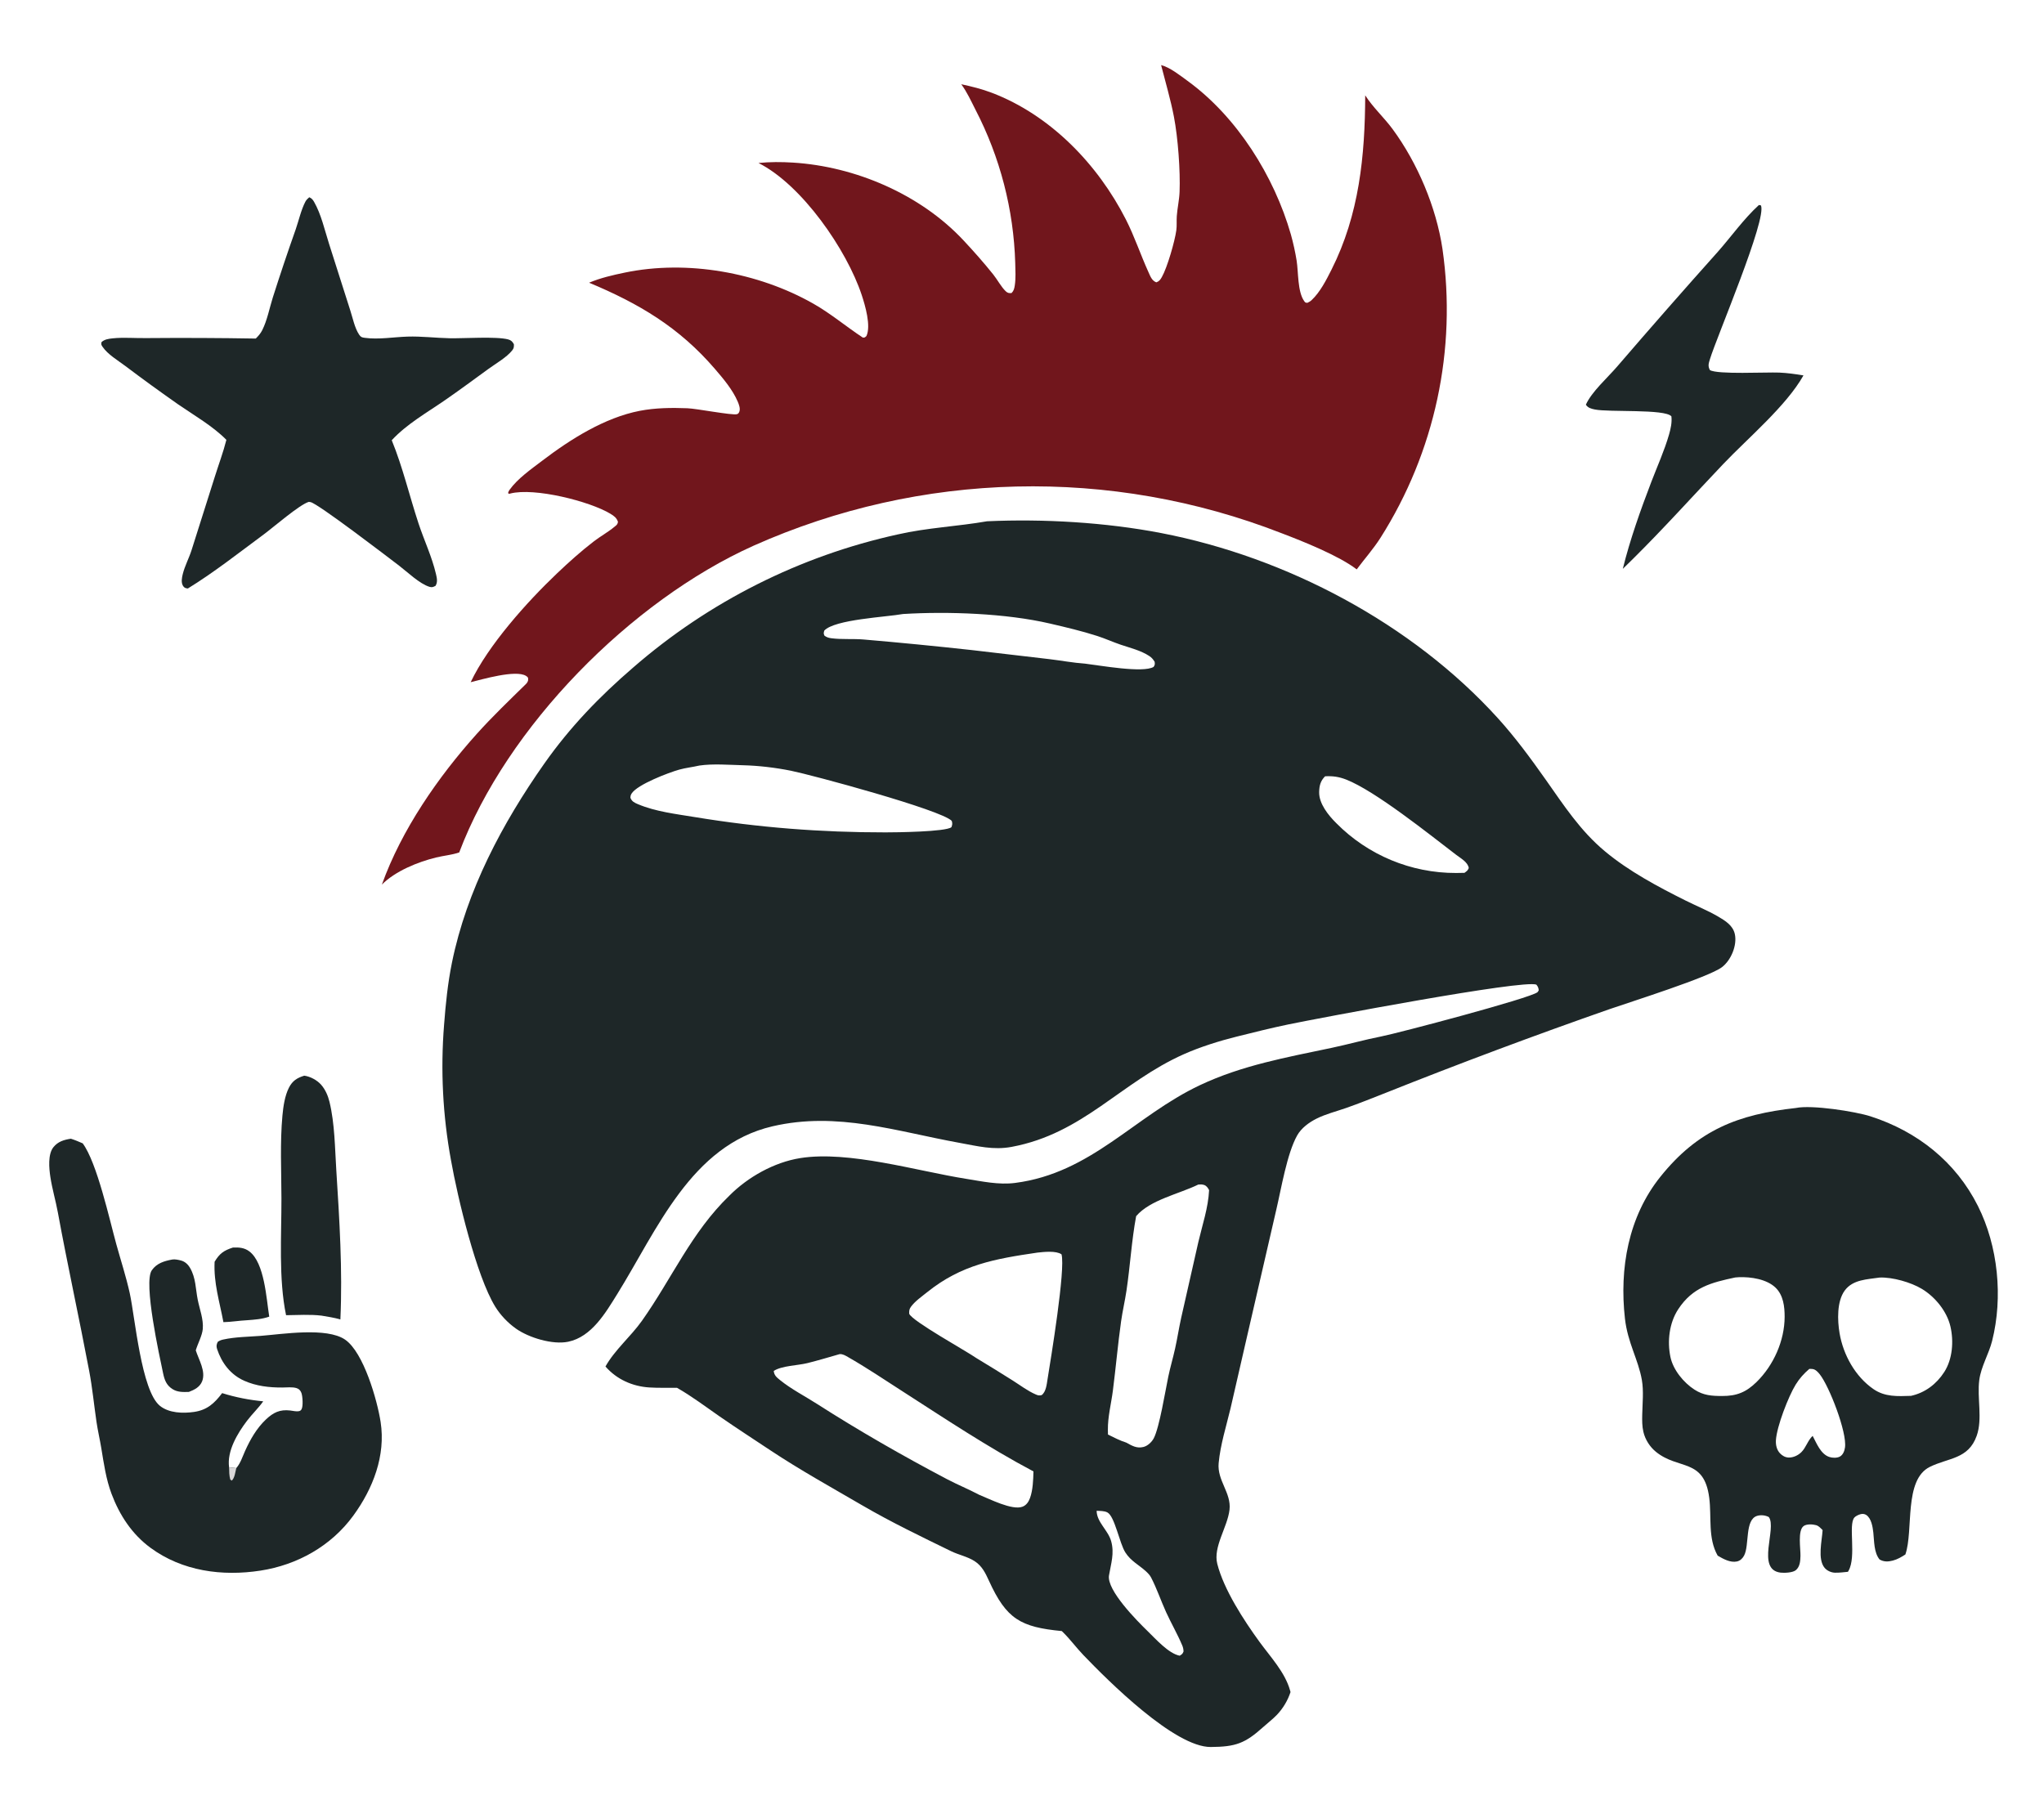<?xml version="1.0" encoding="UTF-8"?>
<svg xmlns="http://www.w3.org/2000/svg" xmlns:xlink="http://www.w3.org/1999/xlink" width="906" height="806" viewBox="0 0 906 806"><path fill="#1E2728" d="M437.507 231.099C462.556 229.956 490.139 231.583 514.736 236.33C570.214 247.036 625.866 276.409 663.951 318.421C671.625 326.886 678.511 336.254 685.089 345.583C693.206 357.095 700.449 368.302 711.413 377.437C722.002 386.261 734.827 393.097 747.112 399.23C751.921 401.631 756.953 403.646 761.598 406.362C764.745 408.203 768.095 410.277 768.95 414.062C770.082 419.067 767.259 425.749 763.243 428.79C757.393 433.221 722.753 444.161 713.578 447.334C680.173 459.012 647.024 471.41 614.154 484.518C608.363 486.799 602.564 489.136 596.691 491.196C592.334 492.725 587.639 493.871 583.511 495.95C580.21 497.612 576.818 500.091 574.978 503.356C570.465 511.367 567.895 527.049 565.752 536.134L552.48 593.678L545.424 624.411C543.518 632.366 540.928 640.48 540.167 648.642C539.445 656.388 545.85 661.827 544.98 669.343C544.089 677.046 537.64 685.769 539.554 693.299C542.466 704.761 551.357 718.387 558.293 727.916C563.12 734.547 569.629 741.448 571.823 749.44L572.018 750.16C570.777 753.915 568.724 757.35 566.005 760.222C564.142 762.161 561.96 763.816 559.961 765.617C551.853 772.922 547.715 774.412 536.688 774.5C520.67 774.629 491.28 745.286 480.189 733.726C477.013 730.416 474.306 726.669 471.019 723.475L470.633 723.103C452.358 721.342 446.096 717.801 438.344 700.787C436.76 697.311 435.261 694.199 431.909 692.056C428.816 690.08 424.885 689.309 421.576 687.695C408.317 681.225 395.006 674.837 382.249 667.403C368.626 659.463 354.622 651.702 341.492 642.99C333.984 638.008 326.397 633.082 318.987 627.958C312.751 623.645 306.665 619.004 300.067 615.254C296.007 615.217 291.869 615.357 287.821 615.104C280.309 614.634 273.315 611.49 268.375 605.812C272.507 598.415 279.588 592.547 284.539 585.553C297.835 566.769 306.45 546.341 323.254 530.104C331.485 521.81 343.127 515.274 354.701 513.425C376.168 509.995 406.411 519.143 428.127 522.594C435.322 523.737 442.627 525.373 449.928 524.431C483.822 520.059 502.781 494.826 531.876 481.088C550.528 472.28 570.218 468.771 590.238 464.55C597.614 462.994 604.824 460.942 612.249 459.484C619.829 457.996 678.295 442.545 681.464 439.886C681.73 439.662 681.852 439.308 682.045 439.019C681.904 437.893 681.721 437.428 681.009 436.543C675.637 434.086 584.064 451.475 571.163 454.137C563.533 455.711 555.778 457.67 548.213 459.548C540.567 461.446 531.966 464.141 524.77 467.344C496.645 479.862 480.242 502.522 448.402 508.447C440.294 509.956 433.313 508.11 425.402 506.681C397.392 501.623 371.226 492.628 342.409 499.328C306.27 507.73 291.205 545.381 273.588 573.708C268.442 581.982 262.251 592.671 251.859 594.831C244.935 596.27 234.415 593.05 228.726 589.039C225.119 586.495 221.817 583.029 219.501 579.27C211.177 565.764 202.846 531.049 199.908 514.4C196.258 494.589 195.226 474.385 196.838 454.306C197.542 445.047 198.47 435.883 200.326 426.77C206.842 394.771 222.627 365.035 241.251 338.538C252.577 322.425 265.769 308.734 280.655 295.932C314.199 266.751 354.534 246.46 397.959 236.92C410.915 233.953 424.419 233.383 437.507 231.099ZM503.591 539.162C501.562 550.099 500.947 561.243 499.302 572.231C498.622 576.776 497.56 581.251 496.92 585.807C495.488 596.007 494.591 606.296 493.281 616.516C492.547 622.249 490.996 628.142 491.068 633.919C491.077 634.608 491.081 635.291 491.104 635.979C493.742 637.27 496.367 638.661 499.177 639.539C501.761 640.927 503.842 642.259 506.883 641.475C508.722 641.001 510.532 639.294 511.402 637.639C513.914 632.855 516.504 616.737 517.837 610.344C518.714 606.134 519.94 602.02 520.868 597.827C521.874 593.285 522.567 588.678 523.579 584.134L531.174 550.603C532.949 542.986 535.552 535.489 535.93 527.609C535.392 526.615 534.803 525.669 533.647 525.309C532.812 525.05 532.013 525.058 531.155 525.142C522.549 529.36 509.78 531.911 503.591 539.162ZM486.078 669.777C486.148 674.873 491.179 678.394 492.524 683.273C494.02 688.696 492.448 693.137 491.561 698.427C490.463 704.968 504.061 718.637 508.65 723.096C512.307 726.651 517.977 733.072 522.899 734.029C523.952 733.343 524.138 733.297 524.603 732.15C524.561 731.171 524.424 730.422 524.046 729.519C521.934 724.475 519.146 719.705 516.876 714.727C514.581 709.692 512.762 704.242 510.217 699.352C509.687 698.333 508.843 697.452 508.005 696.681C504.759 693.691 501.311 692.155 498.82 688.267C496.2 684.179 494.129 672.273 490.862 670.515C489.525 669.795 487.569 669.852 486.078 669.777ZM400.257 272.211C392.95 273.557 369.883 274.582 365.348 279.582C365.073 280.71 364.988 280.788 365.455 281.834C366.481 282.545 367.272 282.796 368.511 282.958C373.141 283.565 378.109 283.11 382.814 283.511C398.778 284.871 414.833 286.453 430.759 288.2L465.15 292.22C470.435 292.848 475.663 293.853 480.977 294.217C487.499 294.988 506.626 298.472 511.332 295.66C511.958 294.65 511.922 294.592 511.799 293.401C511.106 292.282 510.504 291.542 509.393 290.813C505.65 288.357 500.952 287.243 496.752 285.817C493.259 284.632 489.895 283.091 486.383 281.957C479.556 279.754 472.372 278.066 465.385 276.439C445.916 271.904 420.124 270.998 400.257 272.211ZM459.864 555.316C441.108 558.071 426.22 560.609 410.955 572.875C408.6 574.768 405.542 576.896 403.772 579.336C403.007 580.39 402.946 581.184 403.009 582.436C404.246 585.659 428.557 599.089 432.802 602.096C438.183 605.339 443.53 608.639 448.842 611.994C452.115 614.062 455.557 616.689 459.11 618.207C460.235 618.688 460.503 618.742 461.692 618.507C463.657 617.09 463.959 613.701 464.323 611.441C465.758 602.542 472.346 562.662 470.52 556.085C468.105 554.405 462.767 555 459.864 555.316ZM587.344 344.156C585.315 346.189 584.78 348.267 584.712 351.115C584.588 356.304 588.838 361.489 592.333 364.955C606.347 379.129 625.468 387.081 645.401 387.023C646.64 387.009 647.878 386.989 649.117 386.96C650.138 386.208 650.518 386.033 651.031 384.842C650.682 382.243 647.394 380.462 645.458 378.981C633.6 369.916 609.588 350.651 596.701 345.609C593.55 344.375 590.739 343.969 587.344 344.156ZM372.151 600.333C367.414 601.687 362.671 603.118 357.891 604.309C353.55 605.391 346.662 605.422 342.953 607.765C343.144 609.758 344.265 610.627 345.759 611.841C350.65 615.812 356.671 618.9 361.981 622.299C380.798 634.343 400.007 645.354 419.785 655.774C424.442 658.228 429.335 660.203 433.985 662.674C438.351 664.389 448.692 669.782 453.281 667.945C454.995 667.259 455.942 665.777 456.557 664.105C457.814 660.689 458.005 655.961 458.073 652.321C438.049 641.716 418.897 628.945 399.849 616.693C391.926 611.596 384.004 606.256 375.82 601.589C374.687 600.944 373.502 600.207 372.151 600.333ZM309.983 339.393C307.008 340.094 303.996 340.38 301.05 341.207C296.344 342.526 282.598 347.758 279.995 351.75C279.54 352.449 279.467 352.887 279.432 353.695C280.102 355.337 281.154 355.834 282.725 356.501C290.587 359.838 299.674 360.873 308.043 362.252C336.176 366.889 364.007 369.045 392.521 369.019C397.011 369.026 419.212 368.775 421.719 366.723C422.131 365.574 422.21 365.162 421.87 363.932C417.188 359.014 359.839 343.552 350.587 341.693C343.746 340.319 336.333 339.436 329.361 339.257C323.223 339.101 315.988 338.505 309.983 339.393Z"/><path fill="#71161c" d="M514.661 28.857C518.624 29.871 523.077 33.463 526.356 35.841C548.272 51.737 564.764 78.088 572.174 103.923C573.243 107.749 574.097 111.632 574.732 115.553C575.539 120.646 575.096 129.261 578.066 133.468C578.637 134.278 578.588 134.098 579.457 134.266C580.195 133.927 580.786 133.608 581.384 133.046C585.168 129.486 587.882 124.117 590.199 119.518C602.474 95.157 605.038 69.089 605.127 42.266C608.538 47.617 613.489 52.1 617.273 57.243C628.348 72.297 636.618 91.913 639.376 110.372C645.779 154.973 636.031 200.395 611.889 238.441C608.702 243.438 604.867 247.704 601.359 252.431C593.522 246.384 577.516 239.985 568.02 236.374C492.403 206.871 408.12 208.875 333.99 241.937C279.729 266.333 224.639 322.058 203.542 377.922C200.286 379.027 196.666 379.33 193.309 380.148C185.207 382.123 175.182 386.199 169.266 392.168C177.975 367.865 194.206 344.427 211.366 325.319C218.274 317.626 225.705 310.532 233.077 303.295C233.208 303.154 233.36 303.03 233.471 302.873C234.159 301.899 234.171 301.554 234.044 300.439C233.678 300.018 233.668 299.952 233.124 299.621C228.517 296.821 213.649 301.216 208.626 302.443C216.4 286.023 233.6 266.86 246.827 254.271C252.031 249.318 257.592 244.314 263.299 239.944C266.217 237.71 269.54 235.891 272.353 233.551C273.34 232.73 273.662 232.628 273.922 231.381C273.324 229.549 272.149 228.726 270.534 227.748C261.444 222.247 236.889 216.031 226.178 218.801C225.997 218.848 225.817 218.9 225.636 218.949L225.192 218.586C225.334 218.06 225.516 217.64 225.835 217.194C229.465 212.113 235.463 207.974 240.396 204.213C252.821 194.739 268.01 185.144 283.563 182.135C290.492 180.795 297.629 180.723 304.663 180.988C308.845 181.145 324.452 184.199 326.643 183.623C327.21 183.474 327.501 183.054 327.709 182.516C328.236 181.15 327.546 179.342 327.015 178.091C324.749 172.758 320.579 167.852 316.828 163.49C301.025 145.108 283.173 134.544 261.111 125.333C266.257 123.183 271.556 121.966 277 120.839C304.593 115.129 336.052 120.729 360.505 134.62C368.281 139.038 375.015 144.765 382.454 149.662C383.452 149.693 383.321 149.58 384.041 148.985C386.149 144.471 383.481 135.395 381.946 130.763C375.313 110.747 355.468 81.951 336.2 72.262C341.29 71.743 346.357 71.767 351.459 72.082C379.159 73.792 407.994 86.155 427.066 106.56C431.606 111.417 436.103 116.488 440.254 121.681C442.081 123.968 443.74 127.151 445.789 129.122C446.633 129.934 447.222 129.981 448.336 129.945C449.357 128.941 449.585 127.938 449.8 126.54C450.294 123.326 450.07 119.861 450.001 116.617C449.309 92.904 443.279 69.652 432.359 48.592C430.43 44.799 428.61 40.779 426.078 37.346C430.733 38.352 435.108 39.421 439.579 41.119C465.532 50.978 486.595 72.812 499.056 97.324C502.881 104.848 505.546 112.92 509.032 120.595C509.875 122.45 510.53 124.42 512.534 125.173C513.824 124.722 514.333 123.974 514.985 122.829C517.397 118.589 520.737 106.963 521.403 102.088C521.684 100.03 521.462 97.891 521.609 95.817C521.865 92.227 522.701 88.721 522.844 85.096C523.213 75.764 522.142 61.134 520.34 51.754C518.867 44.086 516.588 36.43 514.661 28.857Z"/><path fill="#1E2728" d="M796.016 491.205C803.019 489.737 822.318 492.715 829.149 494.921C849.859 501.609 866.873 515.049 876.712 534.651C885.664 552.487 887.876 575.098 883.013 594.437C881.537 600.308 878.095 605.825 877.312 611.813C876.273 619.75 878.848 628.973 876.17 636.531C872.473 646.965 863.661 646.226 855.4 650.313C843.747 656.076 848.251 678.471 844.558 689.144C842.771 690.297 841.072 691.303 838.986 691.855C836.911 692.404 835.008 692.456 833.119 691.37C830.568 688.263 830.773 683.265 830.348 679.426C830.071 676.92 829.472 673.098 827.192 671.621C826.451 671.141 825.592 671.065 824.748 671.274C823.881 671.488 822.524 672.099 821.934 672.785C819.166 676.004 822.909 690.164 819.368 696.35C819.275 696.513 819.179 696.673 819.085 696.834C817.174 697.005 815.142 697.301 813.227 697.224C811.627 697.16 809.792 696.318 808.763 695.085C805.522 691.202 807.597 683.03 807.866 678.343C807.035 677.501 806.15 676.481 804.972 676.15C803.472 675.729 800.794 675.571 799.456 676.545C796.744 678.519 798.137 686.641 798.055 689.77C797.996 692.023 797.857 694.562 795.986 696.113C794.637 697.231 790.925 697.395 789.261 697.198C778.233 695.893 787.7 677.57 784.031 672.559C782.525 671.755 780.54 671.537 778.891 672.017C773.283 673.652 775.512 685.088 773.054 689.657C772.373 690.924 771.322 691.948 769.88 692.251C766.932 692.87 763.808 691.112 761.36 689.67C756.928 681.875 758.734 672.649 757.613 663.983C755.328 646.335 744.004 651.789 734.002 643.648C731.282 641.434 729.236 638.23 728.434 634.808C727.84 632.277 727.86 629.743 727.915 627.164C728.021 622.19 728.609 616.68 727.753 611.783C726.16 602.664 721.471 595.334 720.257 584.597C717.745 562.396 721.729 539.428 735.975 521.672C752.658 500.88 770.396 494.063 796.016 491.205ZM763.312 618.89C769.852 618.918 774.022 617.186 778.66 612.622C786.155 605.247 791.011 594.366 791.039 583.808C791.051 579.267 790.47 574.237 787.058 570.901C783.143 567.073 776.018 566.012 770.749 566.226C770.219 566.248 769.69 566.286 769.162 566.339C758.446 568.616 750.267 570.69 743.875 580.417C739.896 586.473 738.951 594.553 740.413 601.584C741.596 607.278 746.259 612.973 751.091 616.078C755.109 618.661 758.722 618.881 763.312 618.89ZM847.059 618.825C853.279 617.451 858.327 613.624 861.773 608.286C865.466 602.567 866.044 594.625 864.526 588.069C862.966 581.337 857.744 574.957 851.89 571.421C847.012 568.475 838.824 566.152 833.156 566.377C827.662 567.204 821.314 567.227 817.705 572.095C814.131 576.915 814.417 585.4 815.392 591.087C817.029 600.639 822.297 610.223 830.376 615.812C835.55 619.391 841.122 619 847.059 618.825ZM803.454 636.565C805.224 639.875 806.983 644.603 810.815 645.914C812.157 646.373 814.228 646.449 815.509 645.748C816.946 644.962 817.572 643.227 817.79 641.7C818.743 635.013 810.852 614.636 806.608 609.277C805.802 608.26 804.752 607.097 803.393 606.924C802.863 606.857 802.49 606.878 801.971 606.886C799.551 608.97 797.644 611.084 795.954 613.806C792.75 618.966 787.502 632.493 787.17 638.55C787.056 640.633 787.529 642.771 788.996 644.321C790.02 645.402 791.35 646.144 792.86 646.176C794.896 646.22 797.04 645.194 798.464 643.775C800.566 641.682 801.24 638.66 803.454 636.565Z"/><path fill="#1E2728" d="M104.731 650.85C106.575 648.759 107.46 645.862 108.591 643.34C110.875 638.247 113.753 633.186 117.845 629.32C121.158 626.189 124.031 624.778 128.63 625.315C129.682 625.438 131.175 625.799 132.214 625.657C132.919 625.561 133.283 625.401 133.635 624.812C134.449 623.453 134.13 618.97 133.602 617.528C133.212 616.46 132.489 615.697 131.372 615.369C129.533 614.828 127.072 615.116 125.141 615.128C119.326 615.166 113.59 614.51 108.222 612.119C102.217 609.443 98.279 604.293 96.229 598.09C95.811 596.827 95.95 595.997 96.549 594.85C97.352 594.322 98.005 594.063 98.943 593.858C104.34 592.679 110.021 592.663 115.514 592.234C125.129 591.484 144.809 588.306 152.952 593.895C161.218 599.568 167.228 620.855 168.706 630.381C171.027 645.334 165.322 659.973 156.593 671.942C146.786 685.39 131.806 693.781 115.467 696.302C98.496 698.922 80.808 696.567 66.688 686.172C58.484 680.133 52.992 671.729 49.438 662.265C46.992 655.749 46.02 648.827 44.897 641.998C44.258 638.107 43.346 634.272 42.772 630.368C41.664 622.836 40.937 615.201 39.522 607.722C35.084 584.272 29.961 560.978 25.644 537.514C24.671 532.227 23.113 527.038 22.315 521.725C21.749 517.952 21.154 511.741 23.683 508.577C25.688 506.067 28.402 505.288 31.415 504.831C33.222 505.404 34.922 506.12 36.654 506.881C42.998 515.437 48.546 540.722 51.568 551.652C53.553 558.83 55.919 566.065 57.517 573.332C59.849 583.93 62.607 616.557 70.874 623.243C74.88 626.484 81.059 626.663 85.968 625.959C91.823 625.119 95.022 622.149 98.465 617.611C104.298 619.464 110.584 620.673 116.677 621.252C114.513 624.282 111.749 626.902 109.489 629.876C105.263 635.436 100.526 643.307 101.548 650.519L104.731 650.85Z"/><path fill="#DAD8D9" d="M104.731 650.85C104.324 652.442 104.026 655.366 102.708 656.407L102.072 655.935C101.561 654.124 101.579 652.383 101.548 650.519L104.731 650.85Z"/><path fill="#1E2728" d="M137.083 87.447C138.092 87.871 138.654 88.518 139.19 89.45C142.356 94.951 143.913 102 145.841 108.06L155.272 137.653C156.359 141.013 157.222 145.424 159.17 148.334C159.939 149.484 160.395 149.594 161.724 149.775C167.802 150.602 174.457 149.425 180.592 149.229C186.825 149.03 193.071 149.827 199.304 149.955C205.565 150.084 219.978 149.063 225.251 150.475C226.544 150.822 227.151 151.447 227.788 152.621C227.805 153.888 227.795 154.397 226.982 155.403C224.482 158.496 219.845 161.123 216.619 163.464C210.113 168.187 203.673 172.972 197.053 177.537C189.048 183.057 180.274 188.011 173.638 195.17C178.485 207.006 181.498 219.893 185.505 232.039C187.966 239.499 191.462 246.826 193.244 254.489C193.662 256.286 194.079 258.074 193.043 259.723C192.029 260.239 191.52 260.502 190.38 260.161C186.015 258.857 180.579 253.587 176.932 250.801C171.717 246.816 140.955 223.254 137.666 222.609C137.409 222.559 137.147 222.529 136.888 222.489C132.809 223.671 121.146 233.786 116.993 236.856C106.03 244.962 94.869 253.763 83.264 260.895C82.306 260.804 81.647 260.614 81.111 259.716C80.212 258.212 80.606 256.16 80.997 254.563C81.881 250.954 83.754 247.502 84.898 243.932L95.245 211.258C96.947 205.824 98.946 200.532 100.344 195.002C94.435 188.96 85.865 184.033 78.911 179.234C70.991 173.69 63.17 168.006 55.452 162.184C52.205 159.747 47.744 157.121 45.455 153.737C44.855 152.85 44.804 152.683 44.986 151.684C46.33 150.429 48.101 150.197 49.876 150.006C54.697 149.488 59.915 149.962 64.793 149.886C80.988 149.747 97.184 149.815 113.378 150.091C114.505 148.949 115.501 147.846 116.226 146.4C118.481 141.902 119.398 136.744 120.902 131.963C124.137 121.783 127.538 111.657 131.103 101.589C132.434 97.715 133.473 93.025 135.352 89.421C135.767 88.626 136.408 88.019 137.083 87.447Z"/><path fill="#1E2728" d="M779.632 90.892L780.526 91.043C783.355 96.941 760.873 149.528 757.941 159.188C757.353 161.123 756.939 162.228 757.905 164.056C761.18 166.111 782.899 164.934 788.678 165.179C792.281 165.331 795.828 165.853 799.383 166.426C791.778 179.969 774.681 194.294 763.769 205.771C750.36 219.877 737.391 234.348 723.539 248.042L719.311 252.186C722.446 239.342 727.237 225.945 731.965 213.587C734.595 206.713 737.767 199.714 739.799 192.649C740.542 190.067 741.162 187.265 740.844 184.573C737.98 181.223 713.164 182.835 706.882 181.532C705.278 181.199 703.868 180.849 702.935 179.412C705.486 173.689 712.557 167.444 716.762 162.549C731.503 145.405 746.412 128.405 761.487 111.553C767.537 104.692 772.867 97.085 779.632 90.892Z"/><path fill="#1E2728" d="M134.863 476.882C137.552 477.24 140.558 478.873 142.335 480.895C144.212 483.031 145.387 485.766 146.052 488.509C148.39 498.154 148.441 508.965 149.069 518.855C150.457 540.729 151.881 563.052 150.873 584.955C148.163 584.145 145.301 583.753 142.516 583.262C137.396 582.65 131.95 583.021 126.797 583.069C123.441 566.95 124.783 547.703 124.748 531.207C124.722 519.166 124.081 506.545 125.188 494.572C125.557 490.579 126.228 485.818 128.069 482.204C129.634 479.132 131.668 477.869 134.863 476.882Z"/><path fill="#1E2728" d="M76.418 558.376C77.51 558.18 79.131 558.538 80.207 558.82C82.011 559.291 83.343 560.559 84.261 562.146C86.83 566.583 86.672 571.358 87.644 576.22C88.473 580.365 90.259 584.903 89.883 589.168C89.62 592.155 87.649 595.677 86.773 598.642C88.094 602.796 91.334 607.972 89.593 612.37C88.566 614.963 86.175 616.131 83.729 617.079C81.178 617.162 78.69 617.255 76.438 615.816C73.723 614.081 72.898 611.722 72.274 608.723C70.718 601.242 63.458 568.582 67.295 563.142C69.524 559.982 72.819 559.043 76.418 558.376Z"/><path fill="#1E2728" d="M103.222 553.083C105.91 552.955 108.328 553.112 110.545 554.8C117.276 559.927 118.058 575.717 119.339 583.711C116.094 584.841 113.011 585.03 109.603 585.295C106.064 585.461 102.613 586.07 99.028 586.15C97.321 577.065 94.654 568.758 95.125 559.375C97.329 555.689 99.224 554.378 103.222 553.083Z"/></svg>